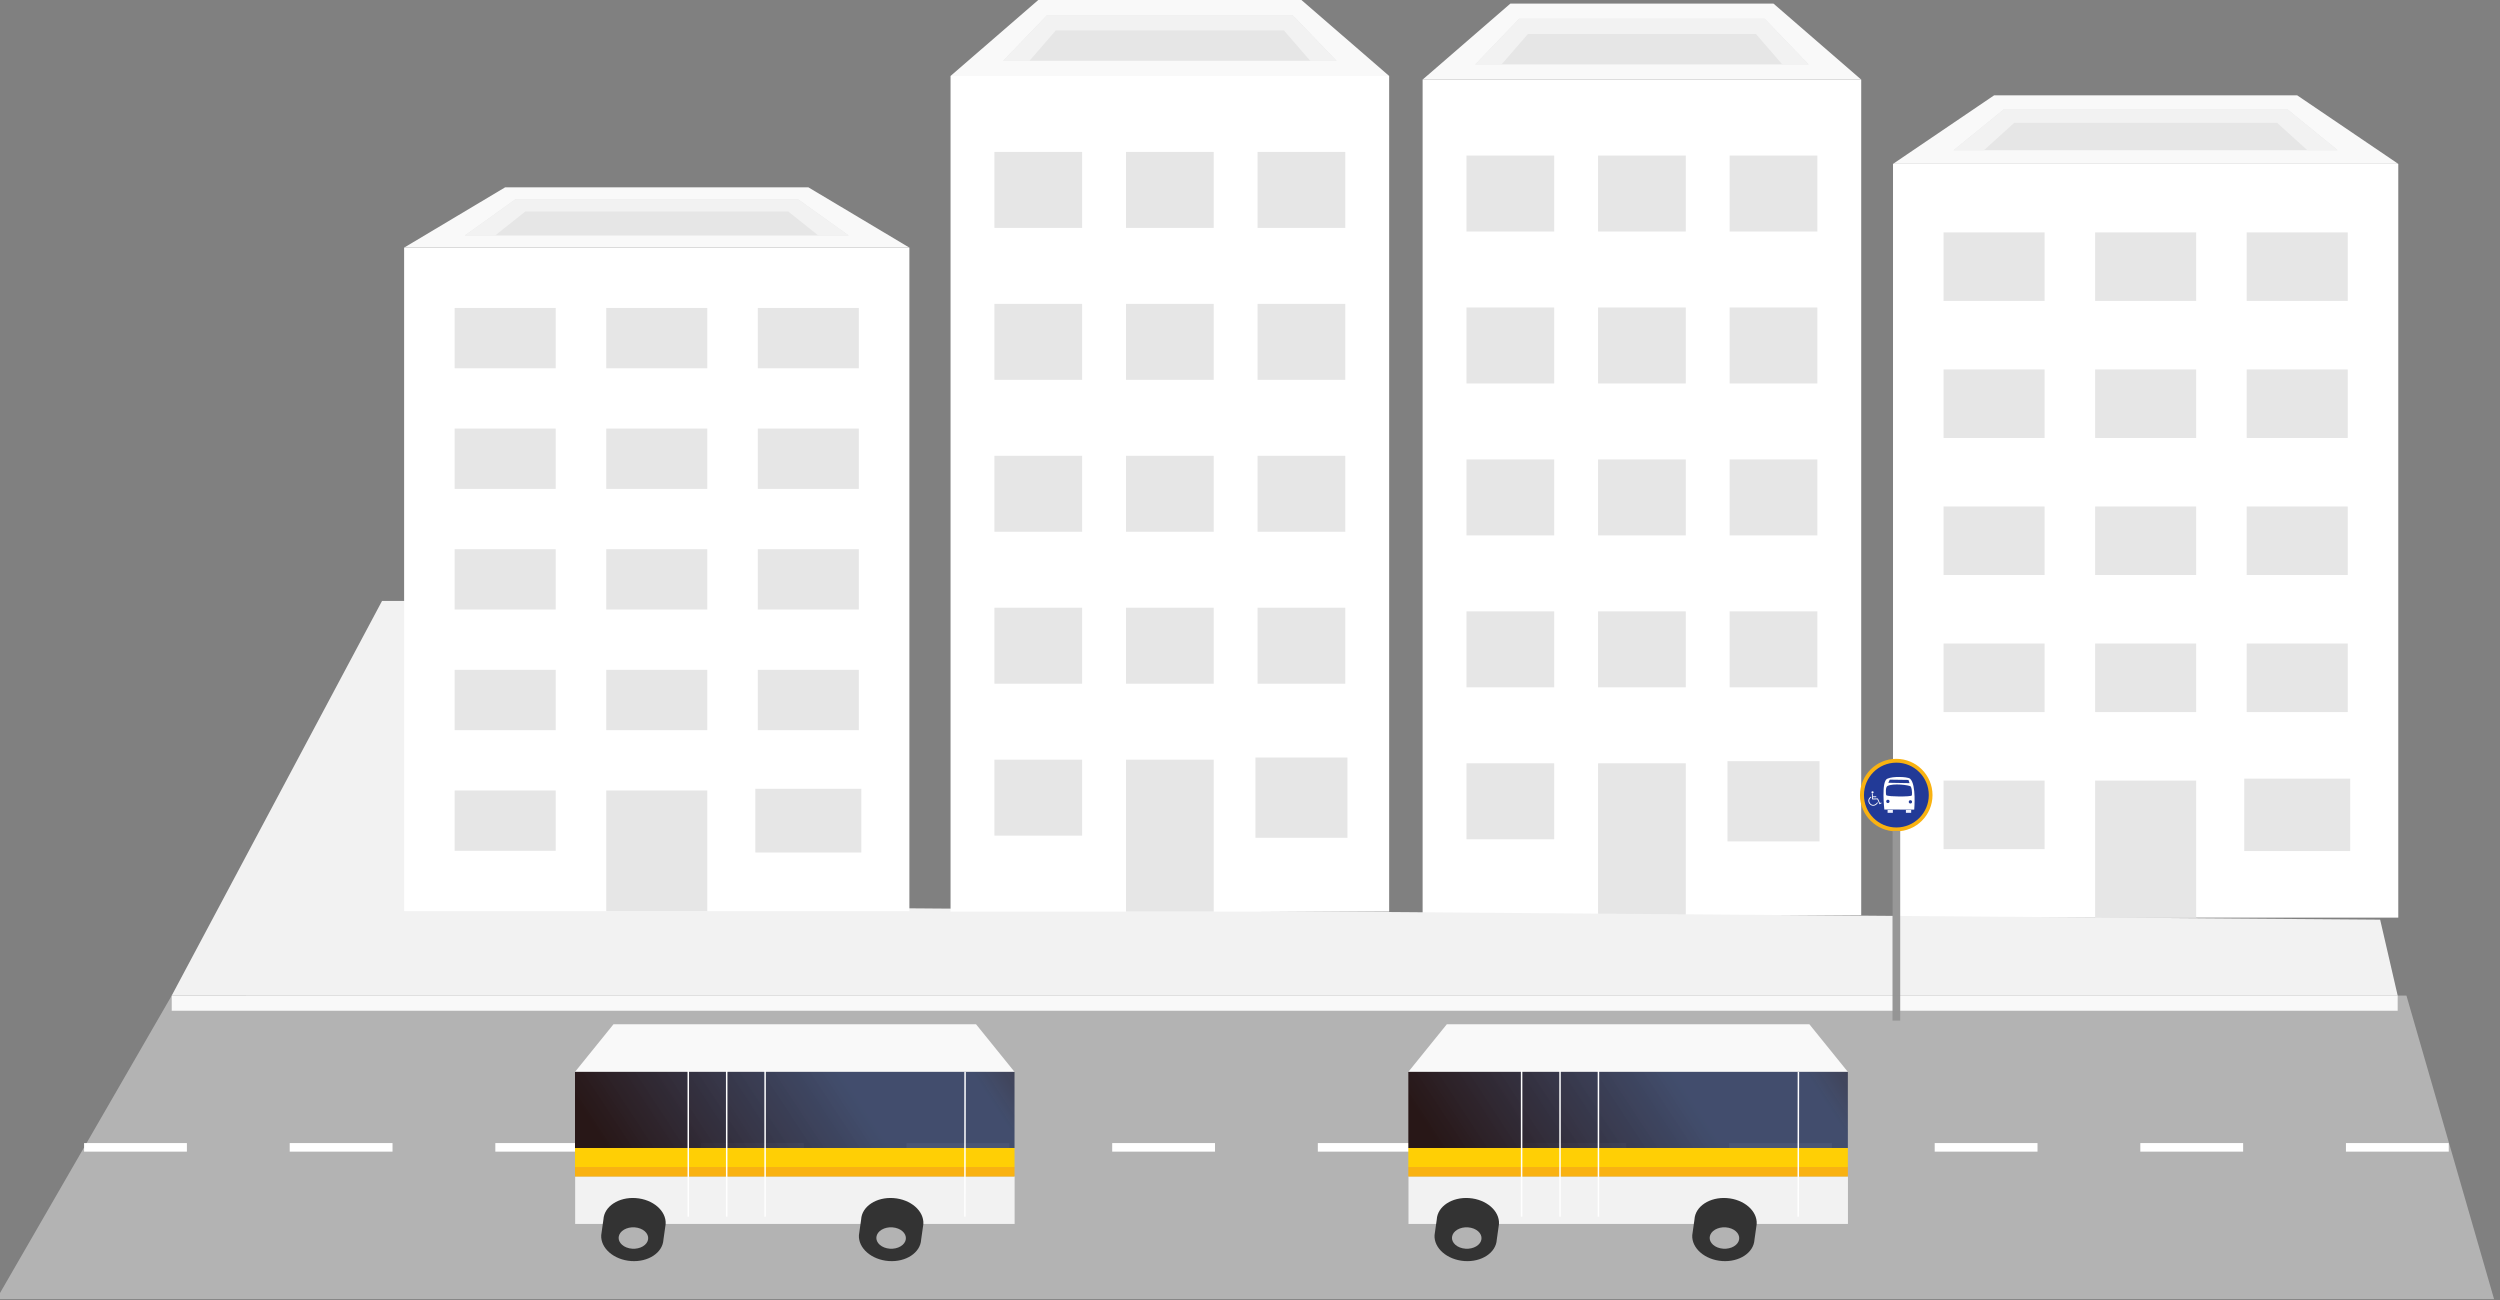 <?xml version="1.0" encoding="UTF-8" standalone="no"?>
<!-- Created with Inkscape (http://www.inkscape.org/) -->

<svg
   xmlns:dc="http://purl.org/dc/elements/1.1/"
   xmlns:cc="http://creativecommons.org/ns#"
   xmlns:rdf="http://www.w3.org/1999/02/22-rdf-syntax-ns#"
   xmlns:svg="http://www.w3.org/2000/svg"
   xmlns="http://www.w3.org/2000/svg"
   xmlns:xlink="http://www.w3.org/1999/xlink"
   xmlns:sodipodi="http://sodipodi.sourceforge.net/DTD/sodipodi-0.dtd"
   xmlns:inkscape="http://www.inkscape.org/namespaces/inkscape"
   width="583.033"
   height="303.285"
   viewBox="0 0 583.033 303.285"
   id="svg2"
   version="1.1"
   inkscape:version="0.91 r13725"
   sodipodi:docname="street-new.svg">
  <rect x="0" y="0" width="583.033" height="303.285" fill="#808080" stroke="none"/>
  <sodipodi:namedview
     id="base"
     pagecolor="#ffffff"
     bordercolor="#666666"
     borderopacity="1.0"
     inkscape:pageopacity="0.0"
     inkscape:pageshadow="2"
     inkscape:zoom="0.8372664"
     inkscape:cx="339.64203"
     inkscape:cy="80.181971"
     inkscape:document-units="px"
     inkscape:current-layer="g9342"
     showgrid="true"
     inkscape:window-width="1377"
     inkscape:window-height="767"
     inkscape:window-x="385"
     inkscape:window-y="207"
     inkscape:window-maximized="0"
     units="px"
     inkscape:object-nodes="true"
     showguides="true"
     inkscape:snap-nodes="false"
     inkscape:snap-smooth-nodes="false"
     inkscape:snap-others="true"
     fit-margin-top="0"
     fit-margin-left="0"
     fit-margin-right="0"
     fit-margin-bottom="0"
     inkscape:snap-grids="false"
     inkscape:snap-to-guides="false">
    <inkscape:grid
       type="axonomgrid"
       id="grid9260"
       units="mm"
       empspacing="5"
       gridanglex="0"
       gridanglez="60"
       visible="false"
       originx="-227.143"
       originy="-173.025" />
  </sodipodi:namedview>
  <defs
     id="defs4">
    <linearGradient
       id="linearGradient4720"
       inkscape:collect="always">
      <stop
         id="stop4722"
         offset="0"
         style="stop-color:#281717;stop-opacity:1;" />
      <stop
         style="stop-color:#30334a;stop-opacity:0.929;"
         offset="0.343"
         id="stop4728" />
      <stop
         style="stop-color:#354265;stop-opacity:0.898"
         offset="0.515"
         id="stop4724" />
      <stop
         id="stop4730"
         offset="0.754"
         style="stop-color:#354265;stop-opacity:0.898" />
      <stop
         id="stop4726"
         offset="1"
         style="stop-color:#281717;stop-opacity:0.841" />
    </linearGradient>
    <linearGradient
       inkscape:collect="always"
       xlink:href="#linearGradient4720"
       id="linearGradient7688"
       gradientUnits="userSpaceOnUse"
       x1="-483.394"
       y1="576.968"
       x2="-339.066"
       y2="501.207"
       gradientTransform="matrix(1,0,0,0.8,0,95.006)" />
    <linearGradient
       inkscape:collect="always"
       xlink:href="#linearGradient4720"
       id="linearGradient8116"
       gradientUnits="userSpaceOnUse"
       gradientTransform="matrix(1,0,0,0.8,0,95.006)"
       x1="-483.394"
       y1="576.968"
       x2="-339.066"
       y2="501.207" />
  
<style type="text/css">
#g8022{
animation: bus1 linear 7s forwards;
}
#g8086{
animation: bus2 linear 7s forwards;
}
    
@keyframes bus1{
from{transform: matrix(0.412,0,0,0.412,456.544,629.832);}
to{transform: matrix(0.412,0,0,0.412,956.544,629.832);}
}

@keyframes bus2{
from{transform: matrix(0.412,0,0,0.412,250.544,629.832);}
to{transform: matrix(0.412,0,0,0.412,756.888,629.832);}

}
  
</style>
         
  </defs>
  <g
     id="layer1"
     inkscape:groupmode="layer"
     inkscape:label="Layer 1"
     transform="translate(-365.23,-407.744)">
    <g
       id="g9213"
       transform="matrix(0.177,-0.099,0.099,0.177,819.046,805.634)"
       inkscape:transform-center-x="1.5008057"
       inkscape:transform-center-y="1.1359079">
      <g
         id="g5714"
         transform="translate(751.429,202.857)"
         style="fill:none;stroke:#000000;stroke-opacity:1" />
    </g>
    <g
       id="g5966"
       transform="matrix(3.559,0,0,3.559,-1531.479,-1820.275)" />
    <g
       transform="matrix(1.891,0,0,1.891,2155.559,-703.778)"
       style="font-style:normal;font-weight:normal;font-size:40px;line-height:125%;font-family:sans-serif;letter-spacing:0px;word-spacing:0px;fill:none;fill-opacity:1;stroke:#000000;stroke-width:0.634;stroke-linecap:butt;stroke-linejoin:miter;stroke-miterlimit:4;stroke-dasharray:none;stroke-opacity:1"
       id="flowRoot8879" />
    <g
       id="g6387">
      <g
         transform="matrix(0.507,0,0,0.507,-491.291,516.179)"
         id="g7736">
        <g
           transform="matrix(0.927,0,0,0.927,-27.694,38.918)"
           id="g7767">
          <g
             id="g7636"
             transform="matrix(7.233,0,0,7.233,-3010.528,-4434.145)">
            <g
               id="g7638">
              <g
                 id="g7640"
                 transform="matrix(0.234,0,0,0.234,487.64,561.136)" />
            </g>
          </g>
        </g>
      </g>
      <g
         id="g9342"
         transform="translate(0,-148.639)">
        <g
           transform="translate(1034.549,89.512)"
           id="g7804">
          <g
             id="g7806"
             transform="translate(296.631,-1.495943e-6)">
            <path
               sodipodi:nodetypes="ccccc"
               inkscape:connector-curvature="0"
               id="path7808"
               d="m -634.176,485.433 0,194.882 102.286,0 0,-194.882 z"
               style="fill:#ffffff;fill-opacity:1;fill-rule:evenodd;stroke:none;stroke-width:0.975px;stroke-linecap:butt;stroke-linejoin:miter;stroke-opacity:1" />
            <path
               inkscape:connector-curvature="0"
               id="path7810"
               d="m -623.947,503.15 0,17.717 20.457,0 0,-17.717 z"
               style="fill:#e6e6e6;fill-opacity:1;fill-rule:evenodd;stroke:none;stroke-width:1px;stroke-linecap:butt;stroke-linejoin:miter;stroke-opacity:1" />
            <path
               style="fill:#e6e6e6;fill-opacity:1;fill-rule:evenodd;stroke:none;stroke-width:1px;stroke-linecap:butt;stroke-linejoin:miter;stroke-opacity:1"
               d="m -593.261,503.15 0,17.717 20.457,0 0,-17.717 z"
               id="path7812"
               inkscape:connector-curvature="0" />
            <path
               style="fill:#e6e6e6;fill-opacity:1;fill-rule:evenodd;stroke:none;stroke-width:1px;stroke-linecap:butt;stroke-linejoin:miter;stroke-opacity:1"
               d="m -623.947,538.583 0,17.717 20.457,0 0,-17.717 z"
               id="path7814"
               inkscape:connector-curvature="0" />
            <path
               inkscape:connector-curvature="0"
               id="path7816"
               d="m -562.576,503.15 0,17.717 20.457,0 0,-17.717 z"
               style="fill:#e6e6e6;fill-opacity:1;fill-rule:evenodd;stroke:none;stroke-width:1px;stroke-linecap:butt;stroke-linejoin:miter;stroke-opacity:1" />
            <path
               inkscape:connector-curvature="0"
               id="path7818"
               d="m -593.261,538.583 0,17.717 20.457,0 0,-17.717 z"
               style="fill:#e6e6e6;fill-opacity:1;fill-rule:evenodd;stroke:none;stroke-width:1px;stroke-linecap:butt;stroke-linejoin:miter;stroke-opacity:1" />
            <path
               inkscape:connector-curvature="0"
               id="path7820"
               d="m -562.576,538.583 0,17.717 20.457,0 0,-17.717 z"
               style="fill:#e6e6e6;fill-opacity:1;fill-rule:evenodd;stroke:none;stroke-width:1px;stroke-linecap:butt;stroke-linejoin:miter;stroke-opacity:1" />
            <path
               inkscape:connector-curvature="0"
               id="path7822"
               d="m -623.947,574.016 0,17.717 20.457,0 0,-17.717 z"
               style="fill:#e6e6e6;fill-opacity:1;fill-rule:evenodd;stroke:none;stroke-width:1px;stroke-linecap:butt;stroke-linejoin:miter;stroke-opacity:1" />
            <path
               style="fill:#e6e6e6;fill-opacity:1;fill-rule:evenodd;stroke:none;stroke-width:1px;stroke-linecap:butt;stroke-linejoin:miter;stroke-opacity:1"
               d="m -593.261,574.016 0,17.717 20.457,0 0,-17.717 z"
               id="path7824"
               inkscape:connector-curvature="0" />
            <path
               style="fill:#e6e6e6;fill-opacity:1;fill-rule:evenodd;stroke:none;stroke-width:1px;stroke-linecap:butt;stroke-linejoin:miter;stroke-opacity:1"
               d="m -562.576,574.016 0,17.717 20.457,0 0,-17.717 z"
               id="path7826"
               inkscape:connector-curvature="0" />
            <path
               style="fill:#e6e6e6;fill-opacity:1;fill-rule:evenodd;stroke:none;stroke-width:1px;stroke-linecap:butt;stroke-linejoin:miter;stroke-opacity:1"
               d="m -623.947,609.449 0,17.717 20.457,0 0,-17.717 z"
               id="path7828"
               inkscape:connector-curvature="0" />
            <path
               inkscape:connector-curvature="0"
               id="path7830"
               d="m -593.261,609.449 0,17.717 20.457,0 0,-17.717 z"
               style="fill:#e6e6e6;fill-opacity:1;fill-rule:evenodd;stroke:none;stroke-width:1px;stroke-linecap:butt;stroke-linejoin:miter;stroke-opacity:1" />
            <path
               inkscape:connector-curvature="0"
               id="path7832"
               d="m -562.576,609.449 0,17.717 20.457,0 0,-17.717 z"
               style="fill:#e6e6e6;fill-opacity:1;fill-rule:evenodd;stroke:none;stroke-width:1px;stroke-linecap:butt;stroke-linejoin:miter;stroke-opacity:1" />
            <path
               inkscape:connector-curvature="0"
               id="path7834"
               d="m -623.947,644.882 0,17.717 20.457,0 0,-17.717 z"
               style="fill:#e6e6e6;fill-opacity:1;fill-rule:evenodd;stroke:none;stroke-width:1px;stroke-linecap:butt;stroke-linejoin:miter;stroke-opacity:1" />
            <path
               style="fill:#e6e6e6;fill-opacity:1;fill-rule:evenodd;stroke:none;stroke-width:1.414px;stroke-linecap:butt;stroke-linejoin:miter;stroke-opacity:1"
               d="m -593.261,644.882 0,35.433 20.457,0 0,-35.433 z"
               id="path7836"
               inkscape:connector-curvature="0" />
            <path
               style="fill:#e6e6e6;fill-opacity:1;fill-rule:evenodd;stroke:#e6e6e6;stroke-width:1px;stroke-linecap:butt;stroke-linejoin:miter;stroke-opacity:1"
               d="m -562.576,644.882 0,17.717 20.457,0 0,-17.717 z"
               id="path7838"
               inkscape:connector-curvature="0" />
            <path
               style="fill:#f9f9f9;fill-opacity:1;fill-rule:evenodd;stroke:none;stroke-width:0.578px;stroke-linecap:butt;stroke-linejoin:miter;stroke-opacity:1"
               d="m -613.719,467.716 -20.457,17.717 102.286,0 -20.457,-17.717 z"
               id="path7840"
               inkscape:connector-curvature="0"
               sodipodi:nodetypes="ccccc" />
            <path
               sodipodi:nodetypes="ccccc"
               inkscape:connector-curvature="0"
               id="path7842"
               d="m -611.673,471.26 -10.229,10.63 77.738,0 -10.229,-10.63 z"
               style="fill:#e6e6e6;fill-opacity:1;fill-rule:evenodd;stroke:none;stroke-width:0.578px;stroke-linecap:butt;stroke-linejoin:miter;stroke-opacity:1" />
            <path
               style="fill:#f2f2f2;fill-opacity:1;fill-rule:evenodd;stroke:none;stroke-width:1px;stroke-linecap:butt;stroke-linejoin:miter;stroke-opacity:1"
               d="m -611.673,471.26 -10.229,10.63 6.137,0 6.137,-7.087 53.189,10e-6 6.137,7.087 6.137,0 -10.229,-10.63 z"
               id="path7844"
               inkscape:connector-curvature="0"
               sodipodi:nodetypes="ccccccccc" />
          </g>
        </g>
        <g
           id="g7972"
           transform="matrix(1.152,0,0,0.902,1195.558,156.742)">
          <g
             transform="translate(296.631,-1.495943e-6)"
             id="g7974">
            <path
               style="fill:#ffffff;fill-opacity:1;fill-rule:evenodd;stroke:none;stroke-width:0.975px;stroke-linecap:butt;stroke-linejoin:miter;stroke-opacity:1"
               d="m -634.176,485.433 0,194.882 102.286,0 0,-194.882 z"
               id="path7976"
               inkscape:connector-curvature="0"
               sodipodi:nodetypes="ccccc" />
            <path
               style="fill:#e6e6e6;fill-opacity:1;fill-rule:evenodd;stroke:none;stroke-width:1px;stroke-linecap:butt;stroke-linejoin:miter;stroke-opacity:1"
               d="m -623.947,503.15 0,17.717 20.457,0 0,-17.717 z"
               id="path7978"
               inkscape:connector-curvature="0" />
            <path
               inkscape:connector-curvature="0"
               id="path7980"
               d="m -593.261,503.15 0,17.717 20.457,0 0,-17.717 z"
               style="fill:#e6e6e6;fill-opacity:1;fill-rule:evenodd;stroke:none;stroke-width:1px;stroke-linecap:butt;stroke-linejoin:miter;stroke-opacity:1" />
            <path
               inkscape:connector-curvature="0"
               id="path7982"
               d="m -623.947,538.583 0,17.717 20.457,0 0,-17.717 z"
               style="fill:#e6e6e6;fill-opacity:1;fill-rule:evenodd;stroke:none;stroke-width:1px;stroke-linecap:butt;stroke-linejoin:miter;stroke-opacity:1" />
            <path
               style="fill:#e6e6e6;fill-opacity:1;fill-rule:evenodd;stroke:none;stroke-width:1px;stroke-linecap:butt;stroke-linejoin:miter;stroke-opacity:1"
               d="m -562.576,503.15 0,17.717 20.457,0 0,-17.717 z"
               id="path7984"
               inkscape:connector-curvature="0" />
            <path
               style="fill:#e6e6e6;fill-opacity:1;fill-rule:evenodd;stroke:none;stroke-width:1px;stroke-linecap:butt;stroke-linejoin:miter;stroke-opacity:1"
               d="m -593.261,538.583 0,17.717 20.457,0 0,-17.717 z"
               id="path7986"
               inkscape:connector-curvature="0" />
            <path
               style="fill:#e6e6e6;fill-opacity:1;fill-rule:evenodd;stroke:none;stroke-width:1px;stroke-linecap:butt;stroke-linejoin:miter;stroke-opacity:1"
               d="m -562.576,538.583 0,17.717 20.457,0 0,-17.717 z"
               id="path7988"
               inkscape:connector-curvature="0" />
            <path
               style="fill:#e6e6e6;fill-opacity:1;fill-rule:evenodd;stroke:none;stroke-width:1px;stroke-linecap:butt;stroke-linejoin:miter;stroke-opacity:1"
               d="m -623.947,574.016 0,17.717 20.457,0 0,-17.717 z"
               id="path7990"
               inkscape:connector-curvature="0" />
            <path
               inkscape:connector-curvature="0"
               id="path7992"
               d="m -593.261,574.016 0,17.717 20.457,0 0,-17.717 z"
               style="fill:#e6e6e6;fill-opacity:1;fill-rule:evenodd;stroke:none;stroke-width:1px;stroke-linecap:butt;stroke-linejoin:miter;stroke-opacity:1" />
            <path
               inkscape:connector-curvature="0"
               id="path7994"
               d="m -562.576,574.016 0,17.717 20.457,0 0,-17.717 z"
               style="fill:#e6e6e6;fill-opacity:1;fill-rule:evenodd;stroke:none;stroke-width:1px;stroke-linecap:butt;stroke-linejoin:miter;stroke-opacity:1" />
            <path
               inkscape:connector-curvature="0"
               id="path7996"
               d="m -623.947,609.449 0,17.717 20.457,0 0,-17.717 z"
               style="fill:#e6e6e6;fill-opacity:1;fill-rule:evenodd;stroke:none;stroke-width:1px;stroke-linecap:butt;stroke-linejoin:miter;stroke-opacity:1" />
            <path
               style="fill:#e6e6e6;fill-opacity:1;fill-rule:evenodd;stroke:none;stroke-width:1px;stroke-linecap:butt;stroke-linejoin:miter;stroke-opacity:1"
               d="m -593.261,609.449 0,17.717 20.457,0 0,-17.717 z"
               id="path7998"
               inkscape:connector-curvature="0" />
            <path
               style="fill:#e6e6e6;fill-opacity:1;fill-rule:evenodd;stroke:none;stroke-width:1px;stroke-linecap:butt;stroke-linejoin:miter;stroke-opacity:1"
               d="m -562.576,609.449 0,17.717 20.457,0 0,-17.717 z"
               id="path8000"
               inkscape:connector-curvature="0" />
            <path
               style="fill:#e6e6e6;fill-opacity:1;fill-rule:evenodd;stroke:none;stroke-width:1px;stroke-linecap:butt;stroke-linejoin:miter;stroke-opacity:1"
               d="m -623.947,644.882 0,17.717 20.457,0 0,-17.717 z"
               id="path8002"
               inkscape:connector-curvature="0" />
            <path
               inkscape:connector-curvature="0"
               id="path8004"
               d="m -593.261,644.882 0,35.433 20.457,0 0,-35.433 z"
               style="fill:#e6e6e6;fill-opacity:1;fill-rule:evenodd;stroke:none;stroke-width:1.414px;stroke-linecap:butt;stroke-linejoin:miter;stroke-opacity:1" />
            <path
               inkscape:connector-curvature="0"
               id="path8006"
               d="m -562.576,644.882 0,17.717 20.457,0 0,-17.717 z"
               style="fill:#e6e6e6;fill-opacity:1;fill-rule:evenodd;stroke:#e6e6e6;stroke-width:1px;stroke-linecap:butt;stroke-linejoin:miter;stroke-opacity:1" />
            <path
               sodipodi:nodetypes="ccccc"
               inkscape:connector-curvature="0"
               id="path8008"
               d="m -613.719,467.716 -20.457,17.717 102.286,0 -20.457,-17.717 z"
               style="fill:#f9f9f9;fill-opacity:1;fill-rule:evenodd;stroke:none;stroke-width:0.578px;stroke-linecap:butt;stroke-linejoin:miter;stroke-opacity:1" />
            <path
               style="fill:#e6e6e6;fill-opacity:1;fill-rule:evenodd;stroke:none;stroke-width:0.578px;stroke-linecap:butt;stroke-linejoin:miter;stroke-opacity:1"
               d="m -611.673,471.26 -10.229,10.63 77.738,0 -10.229,-10.63 z"
               id="path8010"
               inkscape:connector-curvature="0"
               sodipodi:nodetypes="ccccc" />
            <path
               sodipodi:nodetypes="ccccccccc"
               inkscape:connector-curvature="0"
               id="path8012"
               d="m -611.673,471.26 -10.229,10.63 6.137,0 6.137,-7.087 53.189,10e-6 6.137,7.087 6.137,0 -10.229,-10.63 z"
               style="fill:#f2f2f2;fill-opacity:1;fill-rule:evenodd;stroke:none;stroke-width:1px;stroke-linecap:butt;stroke-linejoin:miter;stroke-opacity:1" />
          </g>
        </g>
        <path
           style="fill:#b3b3b3;fill-opacity:1;fill-rule:evenodd;stroke:none;stroke-width:2.126px;stroke-linecap:butt;stroke-linejoin:miter;stroke-opacity:1"
           d="m 1937.483,537.535 -86.969,150.636 1239.316,10e-6 -43.485,-150.636 z"
           id="path8082"
           inkscape:connector-curvature="0"
           sodipodi:nodetypes="ccccc"
           transform="matrix(0.47,0,0,0.47,-505.339,535.921)" />
        <path
           style="fill:#f2f2f2;fill-opacity:1;fill-rule:evenodd;stroke:none;stroke-width:1px;stroke-linecap:butt;stroke-linejoin:miter;stroke-opacity:1"
           d="m 2054.892,492.345 52.181,-150.637 -65.227,9.6e-4 -104.363,195.826 34.788,0 31.161,10e-4 1038.564,0 -8.698,-37.659 -978.407,-7.532"
           id="path8070"
           inkscape:connector-curvature="0"
           sodipodi:nodetypes="ccccccccc"
           transform="matrix(0.47,0,0,0.47,-505.339,535.921)" />
        <path
           style="fill:#f9f9f9;fill-rule:evenodd;stroke:none;stroke-width:2.126px;stroke-linecap:butt;stroke-linejoin:miter;stroke-opacity:1"
           d="m 1937.483,537.535 0,7.532 1104.513,0 0,-7.532 z"
           id="path8080"
           inkscape:connector-curvature="0"
           sodipodi:nodetypes="ccccc"
           transform="matrix(0.47,0,0,0.47,-505.339,535.921)" />
        <path
           style="fill:none;fill-rule:evenodd;stroke:#ffffff;stroke-width:4.251;stroke-linecap:butt;stroke-linejoin:miter;stroke-miterlimit:4;stroke-dasharray:51.015, 51.015;stroke-dashoffset:0;stroke-opacity:1"
           d="m 1893.999,612.853 1174.089,0"
           id="path8084"
           inkscape:connector-curvature="0"
           transform="matrix(0.47,0,0,0.47,-505.339,535.921)" />
        <g
           id="g8022"
           transform="matrix(0.412,0,0,0.412,656.544,629.832)">
          <path
             id="path7648"
             transform="matrix(1.52,0,0,1.52,823.429,-524.913)"
             d="m -792.721,666.143 0,17.715 11.041,0 a 10.216,10.216 0 0 1 9.416,-6.258 10.216,10.216 0 0 1 9.408,6.258 l 79.207,0 a 10.216,10.216 0 0 1 9.568,-6.672 10.216,10.216 0 0 1 9.574,6.672 l 35.443,0 0,-17.715 -163.658,0 z"
             style="fill:#f2f2f2;fill-rule:evenodd;stroke:none;stroke-width:1px;stroke-linecap:butt;stroke-linejoin:miter;stroke-opacity:1"
             inkscape:connector-curvature="0" />
          <path
             sodipodi:nodetypes="ccccc"
             style="fill:#f9f9f9;fill-rule:evenodd;stroke:none;stroke-width:1px;stroke-linecap:butt;stroke-linejoin:miter;stroke-opacity:1"
             d="m -518.042,459.113 -12.866,15.917 147.038,0 -12.866,-15.917 z"
             id="path7650"
             inkscape:connector-curvature="0"
             transform="matrix(1.692,0,0,1.692,516.707,-375.292)" />
          <path
             sodipodi:nodetypes="ccccc"
             inkscape:connector-curvature="0"
             id="path7656"
             d="m -530.908,475.03 0,25.468 147.038,0 0,-25.468 z"
             style="fill:url(#linearGradient7688);fill-opacity:1;fill-rule:evenodd;stroke:none;stroke-width:1px;stroke-linecap:butt;stroke-linejoin:miter;stroke-opacity:1"
             transform="matrix(1.692,0,0,1.692,516.707,-375.292)" />
          <path
             sodipodi:nodetypes="cccc"
             inkscape:connector-curvature="0"
             id="path7658"
             d="m -530.908,500.498 0,6.367 147.038,0 0,-6.367"
             style="fill:#ffcf05;fill-opacity:1;fill-rule:evenodd;stroke:none;stroke-width:1px;stroke-linecap:butt;stroke-linejoin:miter;stroke-opacity:1"
             transform="matrix(1.692,0,0,1.692,516.707,-375.292)" />
          <path
             style="fill:#f9b211;fill-opacity:1;fill-rule:evenodd;stroke:none;stroke-width:1px;stroke-linecap:butt;stroke-linejoin:miter;stroke-opacity:1"
             d="m -530.908,506.865 0,3.183 147.038,0 0,-3.183"
             id="path7664"
             inkscape:connector-curvature="0"
             sodipodi:nodetypes="cccc"
             transform="matrix(1.692,0,0,1.692,516.707,-375.292)" />
          <path
             sodipodi:nodetypes="cc"
             style="fill:none;fill-rule:evenodd;stroke:#ffffff;stroke-width:0.5;stroke-linecap:butt;stroke-linejoin:miter;stroke-miterlimit:4;stroke-dasharray:none;stroke-opacity:1"
             d="m -400.478,523.471 0.066,-48.441"
             id="path7668"
             inkscape:connector-curvature="0"
             transform="matrix(1.692,0,0,1.692,516.707,-375.292)" />
          <path
             sodipodi:nodetypes="cc"
             inkscape:connector-curvature="0"
             id="path7670"
             d="m -480.161,474.498 0,48.973"
             style="fill:none;fill-rule:evenodd;stroke:#ffffff;stroke-width:0.5;stroke-linecap:butt;stroke-linejoin:miter;stroke-miterlimit:4;stroke-dasharray:none;stroke-opacity:1"
             transform="matrix(1.692,0,0,1.692,516.707,-375.292)" />
          <path
             sodipodi:nodetypes="cccc"
             inkscape:connector-curvature="0"
             id="path7672"
             d="m -467.309,523.471 0,-48.973 m -25.704,0 0,48.973"
             style="fill:#ffffff;fill-opacity:1;fill-rule:evenodd;stroke:#ffffff;stroke-width:0.5;stroke-linecap:butt;stroke-linejoin:miter;stroke-miterlimit:4;stroke-dasharray:none;stroke-opacity:1"
             transform="matrix(1.692,0,0,1.692,516.707,-375.292)" />
          <g
             id="g7680"
             transform="matrix(0.396,0.727,-0.696,0.447,95.426,347.399)">
            <path
               style="opacity:1;fill:#333333;fill-opacity:1;stroke:none;stroke-width:2;stroke-miterlimit:4;stroke-dasharray:none;stroke-dashoffset:0;stroke-opacity:1"
               d="m -133.928,586.047 c -7.259,-4.721 -7.4,-16.607 -0.314,-26.549 7.086,-9.942 18.716,-14.175 25.975,-9.454 l 8.229,6.487 c 7.259,4.721 7.4,16.607 0.314,26.549 -7.086,9.942 -18.716,14.175 -25.975,9.454 z"
               id="path7682"
               inkscape:connector-curvature="0"
               sodipodi:nodetypes="csccscc" />
            <ellipse
               style="opacity:1;fill:#b3b3b3;fill-opacity:1;stroke:none;stroke-width:2;stroke-miterlimit:4;stroke-dasharray:none;stroke-dashoffset:0;stroke-opacity:1"
               id="ellipse7684"
               cx="317.043"
               cy="438.867"
               rx="7.329"
               ry="10.312"
               transform="matrix(0.596,0.803,-0.686,0.728,0,0)"
               inkscape:transform-center-x="-0.068160243"
               inkscape:transform-center-y="-0.32730189" />
          </g>
          <g
             transform="matrix(0.396,0.727,-0.696,0.447,241.303,347.399)"
             id="g7761">
            <path
               sodipodi:nodetypes="csccscc"
               inkscape:connector-curvature="0"
               id="path7763"
               d="m -133.928,586.047 c -7.259,-4.721 -7.4,-16.607 -0.314,-26.549 7.086,-9.942 18.716,-14.175 25.975,-9.454 l 8.229,6.487 c 7.259,4.721 7.4,16.607 0.314,26.549 -7.086,9.942 -18.716,14.175 -25.975,9.454 z"
               style="opacity:1;fill:#333333;fill-opacity:1;stroke:none;stroke-width:2;stroke-miterlimit:4;stroke-dasharray:none;stroke-dashoffset:0;stroke-opacity:1" />
            <ellipse
               inkscape:transform-center-y="-0.32730189"
               inkscape:transform-center-x="-0.068160243"
               transform="matrix(0.596,0.803,-0.686,0.728,0,0)"
               ry="10.312"
               rx="7.329"
               cy="438.867"
               cx="317.043"
               id="ellipse7765"
               style="opacity:1;fill:#b3b3b3;fill-opacity:1;stroke:none;stroke-width:2;stroke-miterlimit:4;stroke-dasharray:none;stroke-dashoffset:0;stroke-opacity:1" />
          </g>
          <g
             id="layer1-2"
             inkscape:label="Layer 1"
             transform="matrix(2.424,0,0,2.424,1774.809,446.045)">
            <g
               id="g9213-9"
               transform="matrix(0.177,-0.099,0.099,0.177,819.046,805.634)"
               inkscape:transform-center-x="1.5008057"
               inkscape:transform-center-y="1.1359079">
              <g
                 id="g5714-8"
                 transform="translate(751.429,202.857)"
                 style="fill:none;stroke:#000000;stroke-opacity:1" />
            </g>
            <g
               id="g5966-3"
               transform="matrix(3.559,0,0,3.559,-1531.479,-1820.275)" />
            <g
               transform="matrix(1.891,0,0,1.891,2155.559,-703.778)"
               style="font-style:normal;font-weight:normal;font-size:40px;line-height:125%;font-family:sans-serif;letter-spacing:0px;word-spacing:0px;fill:none;fill-opacity:1;stroke:#000000;stroke-width:0.634;stroke-linecap:butt;stroke-linejoin:miter;stroke-miterlimit:4;stroke-dasharray:none;stroke-opacity:1"
               id="flowRoot8879-7" />
            <g
               transform="translate(167.211,449.08)"
               id="g6387-9">
              <g
                 transform="matrix(0.472,0,0,0.472,84.686,609.622)"
                 id="g6247">
                <g
                   id="g6249">
                  <g
                     transform="matrix(7.233,0,0,7.233,-3010.528,-4434.145)"
                     id="g6251">
                    <g
                       id="g6253">
                      <g
                         transform="matrix(0.234,0,0,0.234,487.64,561.136)"
                         id="g6255" />
                    </g>
                  </g>
                </g>
              </g>
              <g
                 id="g6137"
                 transform="matrix(0.289,0,0,0.289,-674.245,680.375)">
                <g
                   id="g6065"
                   transform="matrix(7.233,0,0,7.233,-3010.528,-4434.145)">
                  <g
                     id="g6067">
                    <g
                       id="g6069"
                       transform="matrix(0.234,0,0,0.234,487.64,561.136)" />
                  </g>
                </g>
              </g>
            </g>
          </g>
        </g>
        <g
           transform="matrix(0.412,0,0,0.412,850.888,629.832)"
           id="g8086">
          <path
             inkscape:connector-curvature="0"
             style="fill:#f2f2f2;fill-rule:evenodd;stroke:none;stroke-width:1px;stroke-linecap:butt;stroke-linejoin:miter;stroke-opacity:1"
             d="m -792.721,666.143 0,17.715 11.041,0 a 10.216,10.216 0 0 1 9.416,-6.258 10.216,10.216 0 0 1 9.408,6.258 l 79.207,0 a 10.216,10.216 0 0 1 9.568,-6.672 10.216,10.216 0 0 1 9.574,6.672 l 35.443,0 0,-17.715 -163.658,0 z"
             transform="matrix(1.52,0,0,1.52,823.429,-524.913)"
             id="path8088" />
          <path
             transform="matrix(1.692,0,0,1.692,516.707,-375.292)"
             inkscape:connector-curvature="0"
             id="path8090"
             d="m -518.042,459.113 -12.866,15.917 147.038,0 -12.866,-15.917 z"
             style="fill:#f9f9f9;fill-rule:evenodd;stroke:none;stroke-width:1px;stroke-linecap:butt;stroke-linejoin:miter;stroke-opacity:1"
             sodipodi:nodetypes="ccccc" />
          <path
             transform="matrix(1.692,0,0,1.692,516.707,-375.292)"
             style="fill:url(#linearGradient8116);fill-opacity:1;fill-rule:evenodd;stroke:none;stroke-width:1px;stroke-linecap:butt;stroke-linejoin:miter;stroke-opacity:1"
             d="m -530.908,475.03 0,25.468 147.038,0 0,-25.468 z"
             id="path8092"
             inkscape:connector-curvature="0"
             sodipodi:nodetypes="ccccc" />
          <path
             transform="matrix(1.692,0,0,1.692,516.707,-375.292)"
             style="fill:#ffcf05;fill-opacity:1;fill-rule:evenodd;stroke:none;stroke-width:1px;stroke-linecap:butt;stroke-linejoin:miter;stroke-opacity:1"
             d="m -530.908,500.498 0,6.367 147.038,0 0,-6.367"
             id="path8094"
             inkscape:connector-curvature="0"
             sodipodi:nodetypes="cccc" />
          <path
             transform="matrix(1.692,0,0,1.692,516.707,-375.292)"
             sodipodi:nodetypes="cccc"
             inkscape:connector-curvature="0"
             id="path8096"
             d="m -530.908,506.865 0,3.183 147.038,0 0,-3.183"
             style="fill:#f9b211;fill-opacity:1;fill-rule:evenodd;stroke:none;stroke-width:1px;stroke-linecap:butt;stroke-linejoin:miter;stroke-opacity:1" />
          <path
             transform="matrix(1.692,0,0,1.692,516.707,-375.292)"
             inkscape:connector-curvature="0"
             id="path8098"
             d="m -400.478,523.471 0.066,-48.441"
             style="fill:none;fill-rule:evenodd;stroke:#ffffff;stroke-width:0.5;stroke-linecap:butt;stroke-linejoin:miter;stroke-miterlimit:4;stroke-dasharray:none;stroke-opacity:1"
             sodipodi:nodetypes="cc" />
          <path
             transform="matrix(1.692,0,0,1.692,516.707,-375.292)"
             style="fill:none;fill-rule:evenodd;stroke:#ffffff;stroke-width:0.5;stroke-linecap:butt;stroke-linejoin:miter;stroke-miterlimit:4;stroke-dasharray:none;stroke-opacity:1"
             d="m -480.161,474.498 0,48.973"
             id="path8100"
             inkscape:connector-curvature="0"
             sodipodi:nodetypes="cc" />
          <path
             transform="matrix(1.692,0,0,1.692,516.707,-375.292)"
             style="fill:#ffffff;fill-opacity:1;fill-rule:evenodd;stroke:#ffffff;stroke-width:0.5;stroke-linecap:butt;stroke-linejoin:miter;stroke-miterlimit:4;stroke-dasharray:none;stroke-opacity:1"
             d="m -467.309,523.471 0,-48.973 m -25.704,0 0,48.973"
             id="path8102"
             inkscape:connector-curvature="0"
             sodipodi:nodetypes="cccc" />
          <g
             transform="matrix(0.396,0.727,-0.696,0.447,95.426,347.399)"
             id="g8104">
            <path
               sodipodi:nodetypes="csccscc"
               inkscape:connector-curvature="0"
               id="path8106"
               d="m -133.928,586.047 c -7.259,-4.721 -7.4,-16.607 -0.314,-26.549 7.086,-9.942 18.716,-14.175 25.975,-9.454 l 8.229,6.487 c 7.259,4.721 7.4,16.607 0.314,26.549 -7.086,9.942 -18.716,14.175 -25.975,9.454 z"
               style="opacity:1;fill:#333333;fill-opacity:1;stroke:none;stroke-width:2;stroke-miterlimit:4;stroke-dasharray:none;stroke-dashoffset:0;stroke-opacity:1" />
            <ellipse
               inkscape:transform-center-y="-0.32730189"
               inkscape:transform-center-x="-0.068160243"
               transform="matrix(0.596,0.803,-0.686,0.728,0,0)"
               ry="10.312"
               rx="7.329"
               cy="438.867"
               cx="317.043"
               id="ellipse8108"
               style="opacity:1;fill:#b3b3b3;fill-opacity:1;stroke:none;stroke-width:2;stroke-miterlimit:4;stroke-dasharray:none;stroke-dashoffset:0;stroke-opacity:1" />
          </g>
          <g
             id="g8110"
             transform="matrix(0.396,0.727,-0.696,0.447,241.303,347.399)">
            <path
               style="opacity:1;fill:#333333;fill-opacity:1;stroke:none;stroke-width:2;stroke-miterlimit:4;stroke-dasharray:none;stroke-dashoffset:0;stroke-opacity:1"
               d="m -133.928,586.047 c -7.259,-4.721 -7.4,-16.607 -0.314,-26.549 7.086,-9.942 18.716,-14.175 25.975,-9.454 l 8.229,6.487 c 7.259,4.721 7.4,16.607 0.314,26.549 -7.086,9.942 -18.716,14.175 -25.975,9.454 z"
               id="path8112"
               inkscape:connector-curvature="0"
               sodipodi:nodetypes="csccscc" />
            <ellipse
               style="opacity:1;fill:#b3b3b3;fill-opacity:1;stroke:none;stroke-width:2;stroke-miterlimit:4;stroke-dasharray:none;stroke-dashoffset:0;stroke-opacity:1"
               id="ellipse8114"
               cx="317.043"
               cy="438.867"
               rx="7.329"
               ry="10.312"
               transform="matrix(0.596,0.803,-0.686,0.728,0,0)"
               inkscape:transform-center-x="-0.068160243"
               inkscape:transform-center-y="-0.32730189" />
          </g>
        </g>
        <g
           id="g8362"
           transform="matrix(0.04,0,0,0.04,712.957,711.847)">
          <g
             transform="translate(-4123.826,-301.56)"
             id="g8566">
            <g
               id="g8551"
               transform="matrix(1.196,0,0,1.196,-1271.244,-247.36)">
              <circle
                 r="176.8"
                 cy="1085.32"
                 cx="6486.335"
                 id="path8130"
                 style="opacity:1;fill:#f9b211;fill-opacity:1;stroke:none;stroke-width:4.737;stroke-miterlimit:4;stroke-dasharray:none;stroke-dashoffset:0;stroke-opacity:1" />
              <circle
                 r="158.011"
                 style="opacity:1;fill:#223a97;fill-opacity:1;stroke:none;stroke-width:4.234;stroke-miterlimit:4;stroke-dasharray:none;stroke-dashoffset:0;stroke-opacity:1"
                 id="circle8293"
                 cx="6486.97"
                 cy="1085.129" />
              <path
                 sodipodi:nodetypes="sssccs"
                 inkscape:connector-curvature="0"
                 id="rect8255"
                 d="m 6442.213,1005.712 c 15.83,-7.229 37.56,-8.845 59.649,-8.811 19.829,0.03 45.684,2.734 52.429,9.02 30.795,28.698 19.621,150.214 19.621,150.214 l -145.663,-0.635 c 0,0 -15.692,-136.245 13.963,-149.788 z"
                 style="opacity:1;fill:#ffffff;fill-opacity:1;stroke:none;stroke-width:4.251;stroke-miterlimit:4;stroke-dasharray:none;stroke-dashoffset:0;stroke-opacity:1" />
              <circle
                 r="8.092"
                 cy="1115.99"
                 cx="6445.545"
                 id="path8260"
                 style="opacity:1;fill:#223a97;fill-opacity:1;stroke:none;stroke-width:4.251;stroke-miterlimit:4;stroke-dasharray:none;stroke-dashoffset:0;stroke-opacity:1" />
              <circle
                 style="opacity:1;fill:#223a97;fill-opacity:1;stroke:none;stroke-width:4.251;stroke-miterlimit:4;stroke-dasharray:none;stroke-dashoffset:0;stroke-opacity:1"
                 id="circle8271"
                 cx="6555.348"
                 cy="1118.212"
                 r="8.092" />
              <rect
                 y="1157.404"
                 x="6444.117"
                 height="14.281"
                 width="25.705"
                 id="rect8273"
                 style="opacity:1;fill:#f0f3fe;fill-opacity:1;stroke:none;stroke-width:4.251;stroke-miterlimit:4;stroke-dasharray:none;stroke-dashoffset:0;stroke-opacity:1" />
              <rect
                 style="opacity:1;fill:#f0f3fe;fill-opacity:1;stroke:none;stroke-width:4.251;stroke-miterlimit:4;stroke-dasharray:none;stroke-dashoffset:0;stroke-opacity:1"
                 id="rect8277"
                 width="25.705"
                 height="14.281"
                 x="6533.398"
                 y="1157.404" />
              <circle
                 r="5.161"
                 cy="1071.675"
                 cx="6370.623"
                 id="path8279"
                 style="opacity:1;fill:#ffffff;fill-opacity:1;stroke:none;stroke-width:4.251;stroke-miterlimit:4;stroke-dasharray:none;stroke-dashoffset:0;stroke-opacity:1" />
              <path
                 inkscape:connector-curvature="0"
                 id="path8283"
                 d="m 6369.501,1077.734 1.346,26.479 24.684,-0.449 10.322,23.337 8.079,-4.039"
                 style="fill:none;fill-rule:evenodd;stroke:#ffffff;stroke-width:4.251;stroke-linecap:butt;stroke-linejoin:miter;stroke-miterlimit:4;stroke-dasharray:none;stroke-opacity:1" />
              <path
                 inkscape:connector-curvature="0"
                 id="path8285"
                 d="m 6371.745,1093.441 17.054,0"
                 style="fill:none;fill-rule:evenodd;stroke:#ffffff;stroke-width:4.251;stroke-linecap:butt;stroke-linejoin:miter;stroke-miterlimit:4;stroke-dasharray:none;stroke-opacity:1" />
              <path
                 sodipodi:nodetypes="cc"
                 inkscape:connector-curvature="0"
                 id="path8287"
                 d="m 6364.115,1094.339 c -30.855,18.125 6.479,63.25 31.416,27.377"
                 style="fill:none;fill-rule:evenodd;stroke:#ffffff;stroke-width:4.251;stroke-linecap:butt;stroke-linejoin:miter;stroke-miterlimit:4;stroke-dasharray:none;stroke-opacity:1" />
              <path
                 sodipodi:nodetypes="cccscc"
                 inkscape:connector-curvature="0"
                 id="path8289"
                 d="m 6442.655,1041.381 c 27.644,-15.495 110.051,-4.663 114.443,2.244 8.324,15.486 6.631,47.345 4.039,43.533 1.329,3.2 -31.147,5.362 -64.634,4.712 -18.521,-0.359 -54.521,-1.155 -59.234,-6.507 -1.48,-6.047 -4.338,-36.923 5.386,-43.982 z"
                 style="fill:#223a97;fill-opacity:1;fill-rule:evenodd;stroke:none;stroke-width:2.126px;stroke-linecap:butt;stroke-linejoin:miter;stroke-opacity:1" />
              <path
                 sodipodi:nodetypes="ccccc"
                 inkscape:connector-curvature="0"
                 id="path8291"
                 d="m 6454.772,1009.965 -7.181,15.259 103.672,1.795 -5.386,-15.708 z"
                 style="fill:#223a97;fill-opacity:1;fill-rule:evenodd;stroke:none;stroke-width:2.126px;stroke-linecap:butt;stroke-linejoin:miter;stroke-opacity:1" />
            </g>
            <path
               style="fill:#b3b3b3;fill-rule:evenodd;stroke:#949494;stroke-width:44.917;stroke-linecap:butt;stroke-linejoin:miter;stroke-miterlimit:4;stroke-dasharray:none;stroke-opacity:0.968"
               d="m 6487.086,1259.496 0,1105.837"
               id="path8360"
               inkscape:connector-curvature="0" />
          </g>
        </g>
        <g
           transform="matrix(1.152,0,0,0.794,848.329,228.698)"
           id="g7846">
          <g
             id="g7848"
             transform="translate(296.631,-1.495943e-6)">
            <path
               sodipodi:nodetypes="ccccc"
               inkscape:connector-curvature="0"
               id="path7850"
               d="m -634.176,485.433 0,194.882 102.286,0 0,-194.882 z"
               style="fill:#ffffff;fill-opacity:1;fill-rule:evenodd;stroke:none;stroke-width:0.975px;stroke-linecap:butt;stroke-linejoin:miter;stroke-opacity:1" />
            <path
               inkscape:connector-curvature="0"
               id="path7852"
               d="m -623.947,503.15 0,17.717 20.457,0 0,-17.717 z"
               style="fill:#e6e6e6;fill-opacity:1;fill-rule:evenodd;stroke:none;stroke-width:1px;stroke-linecap:butt;stroke-linejoin:miter;stroke-opacity:1" />
            <path
               style="fill:#e6e6e6;fill-opacity:1;fill-rule:evenodd;stroke:none;stroke-width:1px;stroke-linecap:butt;stroke-linejoin:miter;stroke-opacity:1"
               d="m -593.261,503.15 0,17.717 20.457,0 0,-17.717 z"
               id="path7854"
               inkscape:connector-curvature="0" />
            <path
               style="fill:#e6e6e6;fill-opacity:1;fill-rule:evenodd;stroke:none;stroke-width:1px;stroke-linecap:butt;stroke-linejoin:miter;stroke-opacity:1"
               d="m -623.947,538.583 0,17.717 20.457,0 0,-17.717 z"
               id="path7856"
               inkscape:connector-curvature="0" />
            <path
               inkscape:connector-curvature="0"
               id="path7858"
               d="m -562.576,503.15 0,17.717 20.457,0 0,-17.717 z"
               style="fill:#e6e6e6;fill-opacity:1;fill-rule:evenodd;stroke:none;stroke-width:1px;stroke-linecap:butt;stroke-linejoin:miter;stroke-opacity:1" />
            <path
               inkscape:connector-curvature="0"
               id="path7860"
               d="m -593.261,538.583 0,17.717 20.457,0 0,-17.717 z"
               style="fill:#e6e6e6;fill-opacity:1;fill-rule:evenodd;stroke:none;stroke-width:1px;stroke-linecap:butt;stroke-linejoin:miter;stroke-opacity:1" />
            <path
               inkscape:connector-curvature="0"
               id="path7862"
               d="m -562.576,538.583 0,17.717 20.457,0 0,-17.717 z"
               style="fill:#e6e6e6;fill-opacity:1;fill-rule:evenodd;stroke:none;stroke-width:1px;stroke-linecap:butt;stroke-linejoin:miter;stroke-opacity:1" />
            <path
               inkscape:connector-curvature="0"
               id="path7864"
               d="m -623.947,574.016 0,17.717 20.457,0 0,-17.717 z"
               style="fill:#e6e6e6;fill-opacity:1;fill-rule:evenodd;stroke:none;stroke-width:1px;stroke-linecap:butt;stroke-linejoin:miter;stroke-opacity:1" />
            <path
               style="fill:#e6e6e6;fill-opacity:1;fill-rule:evenodd;stroke:none;stroke-width:1px;stroke-linecap:butt;stroke-linejoin:miter;stroke-opacity:1"
               d="m -593.261,574.016 0,17.717 20.457,0 0,-17.717 z"
               id="path7866"
               inkscape:connector-curvature="0" />
            <path
               style="fill:#e6e6e6;fill-opacity:1;fill-rule:evenodd;stroke:none;stroke-width:1px;stroke-linecap:butt;stroke-linejoin:miter;stroke-opacity:1"
               d="m -562.576,574.016 0,17.717 20.457,0 0,-17.717 z"
               id="path7868"
               inkscape:connector-curvature="0" />
            <path
               style="fill:#e6e6e6;fill-opacity:1;fill-rule:evenodd;stroke:none;stroke-width:1px;stroke-linecap:butt;stroke-linejoin:miter;stroke-opacity:1"
               d="m -623.947,609.449 0,17.717 20.457,0 0,-17.717 z"
               id="path7870"
               inkscape:connector-curvature="0" />
            <path
               inkscape:connector-curvature="0"
               id="path7872"
               d="m -593.261,609.449 0,17.717 20.457,0 0,-17.717 z"
               style="fill:#e6e6e6;fill-opacity:1;fill-rule:evenodd;stroke:none;stroke-width:1px;stroke-linecap:butt;stroke-linejoin:miter;stroke-opacity:1" />
            <path
               inkscape:connector-curvature="0"
               id="path7874"
               d="m -562.576,609.449 0,17.717 20.457,0 0,-17.717 z"
               style="fill:#e6e6e6;fill-opacity:1;fill-rule:evenodd;stroke:none;stroke-width:1px;stroke-linecap:butt;stroke-linejoin:miter;stroke-opacity:1" />
            <path
               inkscape:connector-curvature="0"
               id="path7876"
               d="m -623.947,644.882 0,17.717 20.457,0 0,-17.717 z"
               style="fill:#e6e6e6;fill-opacity:1;fill-rule:evenodd;stroke:none;stroke-width:1px;stroke-linecap:butt;stroke-linejoin:miter;stroke-opacity:1" />
            <path
               style="fill:#e6e6e6;fill-opacity:1;fill-rule:evenodd;stroke:none;stroke-width:1.414px;stroke-linecap:butt;stroke-linejoin:miter;stroke-opacity:1"
               d="m -593.261,644.882 0,35.433 20.457,0 0,-35.433 z"
               id="path7878"
               inkscape:connector-curvature="0" />
            <path
               style="fill:#e6e6e6;fill-opacity:1;fill-rule:evenodd;stroke:#e6e6e6;stroke-width:1px;stroke-linecap:butt;stroke-linejoin:miter;stroke-opacity:1"
               d="m -562.576,644.882 0,17.717 20.457,0 0,-17.717 z"
               id="path7880"
               inkscape:connector-curvature="0" />
            <path
               style="fill:#f9f9f9;fill-opacity:1;fill-rule:evenodd;stroke:none;stroke-width:0.578px;stroke-linecap:butt;stroke-linejoin:miter;stroke-opacity:1"
               d="m -613.719,467.716 -20.457,17.717 102.286,0 -20.457,-17.717 z"
               id="path7882"
               inkscape:connector-curvature="0"
               sodipodi:nodetypes="ccccc" />
            <path
               sodipodi:nodetypes="ccccc"
               inkscape:connector-curvature="0"
               id="path7884"
               d="m -611.673,471.26 -10.229,10.63 77.738,0 -10.229,-10.63 z"
               style="fill:#e6e6e6;fill-opacity:1;fill-rule:evenodd;stroke:none;stroke-width:0.578px;stroke-linecap:butt;stroke-linejoin:miter;stroke-opacity:1" />
            <path
               style="fill:#f2f2f2;fill-opacity:1;fill-rule:evenodd;stroke:none;stroke-width:1px;stroke-linecap:butt;stroke-linejoin:miter;stroke-opacity:1"
               d="m -611.673,471.26 -10.229,10.63 6.137,0 6.137,-7.087 53.189,10e-6 6.137,7.087 6.137,0 -10.229,-10.63 z"
               id="path7886"
               inkscape:connector-curvature="0"
               sodipodi:nodetypes="ccccccccc" />
          </g>
        </g>
        <g
           id="g9121"
           transform="translate(924.457,88.667)">
          <g
             transform="translate(296.631,-1.495943e-6)"
             id="g9123">
            <path
               style="fill:#ffffff;fill-opacity:1;fill-rule:evenodd;stroke:none;stroke-width:0.975px;stroke-linecap:butt;stroke-linejoin:miter;stroke-opacity:1"
               d="m -634.176,485.433 0,194.882 102.286,0 0,-194.882 z"
               id="path9125"
               inkscape:connector-curvature="0"
               sodipodi:nodetypes="ccccc" />
            <path
               style="fill:#e6e6e6;fill-opacity:1;fill-rule:evenodd;stroke:none;stroke-width:1px;stroke-linecap:butt;stroke-linejoin:miter;stroke-opacity:1"
               d="m -623.947,503.15 0,17.717 20.457,0 0,-17.717 z"
               id="path9127"
               inkscape:connector-curvature="0" />
            <path
               inkscape:connector-curvature="0"
               id="path9129"
               d="m -593.261,503.15 0,17.717 20.457,0 0,-17.717 z"
               style="fill:#e6e6e6;fill-opacity:1;fill-rule:evenodd;stroke:none;stroke-width:1px;stroke-linecap:butt;stroke-linejoin:miter;stroke-opacity:1" />
            <path
               inkscape:connector-curvature="0"
               id="path9131"
               d="m -623.947,538.583 0,17.717 20.457,0 0,-17.717 z"
               style="fill:#e6e6e6;fill-opacity:1;fill-rule:evenodd;stroke:none;stroke-width:1px;stroke-linecap:butt;stroke-linejoin:miter;stroke-opacity:1" />
            <path
               style="fill:#e6e6e6;fill-opacity:1;fill-rule:evenodd;stroke:none;stroke-width:1px;stroke-linecap:butt;stroke-linejoin:miter;stroke-opacity:1"
               d="m -562.576,503.15 0,17.717 20.457,0 0,-17.717 z"
               id="path9133"
               inkscape:connector-curvature="0" />
            <path
               style="fill:#e6e6e6;fill-opacity:1;fill-rule:evenodd;stroke:none;stroke-width:1px;stroke-linecap:butt;stroke-linejoin:miter;stroke-opacity:1"
               d="m -593.261,538.583 0,17.717 20.457,0 0,-17.717 z"
               id="path9135"
               inkscape:connector-curvature="0" />
            <path
               style="fill:#e6e6e6;fill-opacity:1;fill-rule:evenodd;stroke:none;stroke-width:1px;stroke-linecap:butt;stroke-linejoin:miter;stroke-opacity:1"
               d="m -562.576,538.583 0,17.717 20.457,0 0,-17.717 z"
               id="path9137"
               inkscape:connector-curvature="0" />
            <path
               style="fill:#e6e6e6;fill-opacity:1;fill-rule:evenodd;stroke:none;stroke-width:1px;stroke-linecap:butt;stroke-linejoin:miter;stroke-opacity:1"
               d="m -623.947,574.016 0,17.717 20.457,0 0,-17.717 z"
               id="path9139"
               inkscape:connector-curvature="0" />
            <path
               inkscape:connector-curvature="0"
               id="path9141"
               d="m -593.261,574.016 0,17.717 20.457,0 0,-17.717 z"
               style="fill:#e6e6e6;fill-opacity:1;fill-rule:evenodd;stroke:none;stroke-width:1px;stroke-linecap:butt;stroke-linejoin:miter;stroke-opacity:1" />
            <path
               inkscape:connector-curvature="0"
               id="path9143"
               d="m -562.576,574.016 0,17.717 20.457,0 0,-17.717 z"
               style="fill:#e6e6e6;fill-opacity:1;fill-rule:evenodd;stroke:none;stroke-width:1px;stroke-linecap:butt;stroke-linejoin:miter;stroke-opacity:1" />
            <path
               inkscape:connector-curvature="0"
               id="path9145"
               d="m -623.947,609.449 0,17.717 20.457,0 0,-17.717 z"
               style="fill:#e6e6e6;fill-opacity:1;fill-rule:evenodd;stroke:none;stroke-width:1px;stroke-linecap:butt;stroke-linejoin:miter;stroke-opacity:1" />
            <path
               style="fill:#e6e6e6;fill-opacity:1;fill-rule:evenodd;stroke:none;stroke-width:1px;stroke-linecap:butt;stroke-linejoin:miter;stroke-opacity:1"
               d="m -593.261,609.449 0,17.717 20.457,0 0,-17.717 z"
               id="path9147"
               inkscape:connector-curvature="0" />
            <path
               style="fill:#e6e6e6;fill-opacity:1;fill-rule:evenodd;stroke:none;stroke-width:1px;stroke-linecap:butt;stroke-linejoin:miter;stroke-opacity:1"
               d="m -562.576,609.449 0,17.717 20.457,0 0,-17.717 z"
               id="path9149"
               inkscape:connector-curvature="0" />
            <path
               style="fill:#e6e6e6;fill-opacity:1;fill-rule:evenodd;stroke:none;stroke-width:1px;stroke-linecap:butt;stroke-linejoin:miter;stroke-opacity:1"
               d="m -623.947,644.882 0,17.717 20.457,0 0,-17.717 z"
               id="path9151"
               inkscape:connector-curvature="0" />
            <path
               inkscape:connector-curvature="0"
               id="path9153"
               d="m -593.261,644.882 0,35.433 20.457,0 0,-35.433 z"
               style="fill:#e6e6e6;fill-opacity:1;fill-rule:evenodd;stroke:none;stroke-width:1.414px;stroke-linecap:butt;stroke-linejoin:miter;stroke-opacity:1" />
            <path
               inkscape:connector-curvature="0"
               id="path9155"
               d="m -562.576,644.882 0,17.717 20.457,0 0,-17.717 z"
               style="fill:#e6e6e6;fill-opacity:1;fill-rule:evenodd;stroke:#e6e6e6;stroke-width:1px;stroke-linecap:butt;stroke-linejoin:miter;stroke-opacity:1" />
            <path
               sodipodi:nodetypes="ccccc"
               inkscape:connector-curvature="0"
               id="path9157"
               d="m -613.719,467.716 -20.457,17.717 102.286,0 -20.457,-17.717 z"
               style="fill:#f9f9f9;fill-opacity:1;fill-rule:evenodd;stroke:none;stroke-width:0.578px;stroke-linecap:butt;stroke-linejoin:miter;stroke-opacity:1" />
            <path
               style="fill:#e6e6e6;fill-opacity:1;fill-rule:evenodd;stroke:none;stroke-width:0.578px;stroke-linecap:butt;stroke-linejoin:miter;stroke-opacity:1"
               d="m -611.673,471.26 -10.229,10.63 77.738,0 -10.229,-10.63 z"
               id="path7755"
               inkscape:connector-curvature="0"
               sodipodi:nodetypes="ccccc" />
            <path
               sodipodi:nodetypes="ccccccccc"
               inkscape:connector-curvature="0"
               id="path7757"
               d="m -611.673,471.26 -10.229,10.63 6.137,0 6.137,-7.087 53.189,10e-6 6.137,7.087 6.137,0 -10.229,-10.63 z"
               style="fill:#f2f2f2;fill-opacity:1;fill-rule:evenodd;stroke:none;stroke-width:1px;stroke-linecap:butt;stroke-linejoin:miter;stroke-opacity:1" />
          </g>
        </g>
      </g>
    </g>
  </g>
</svg>
